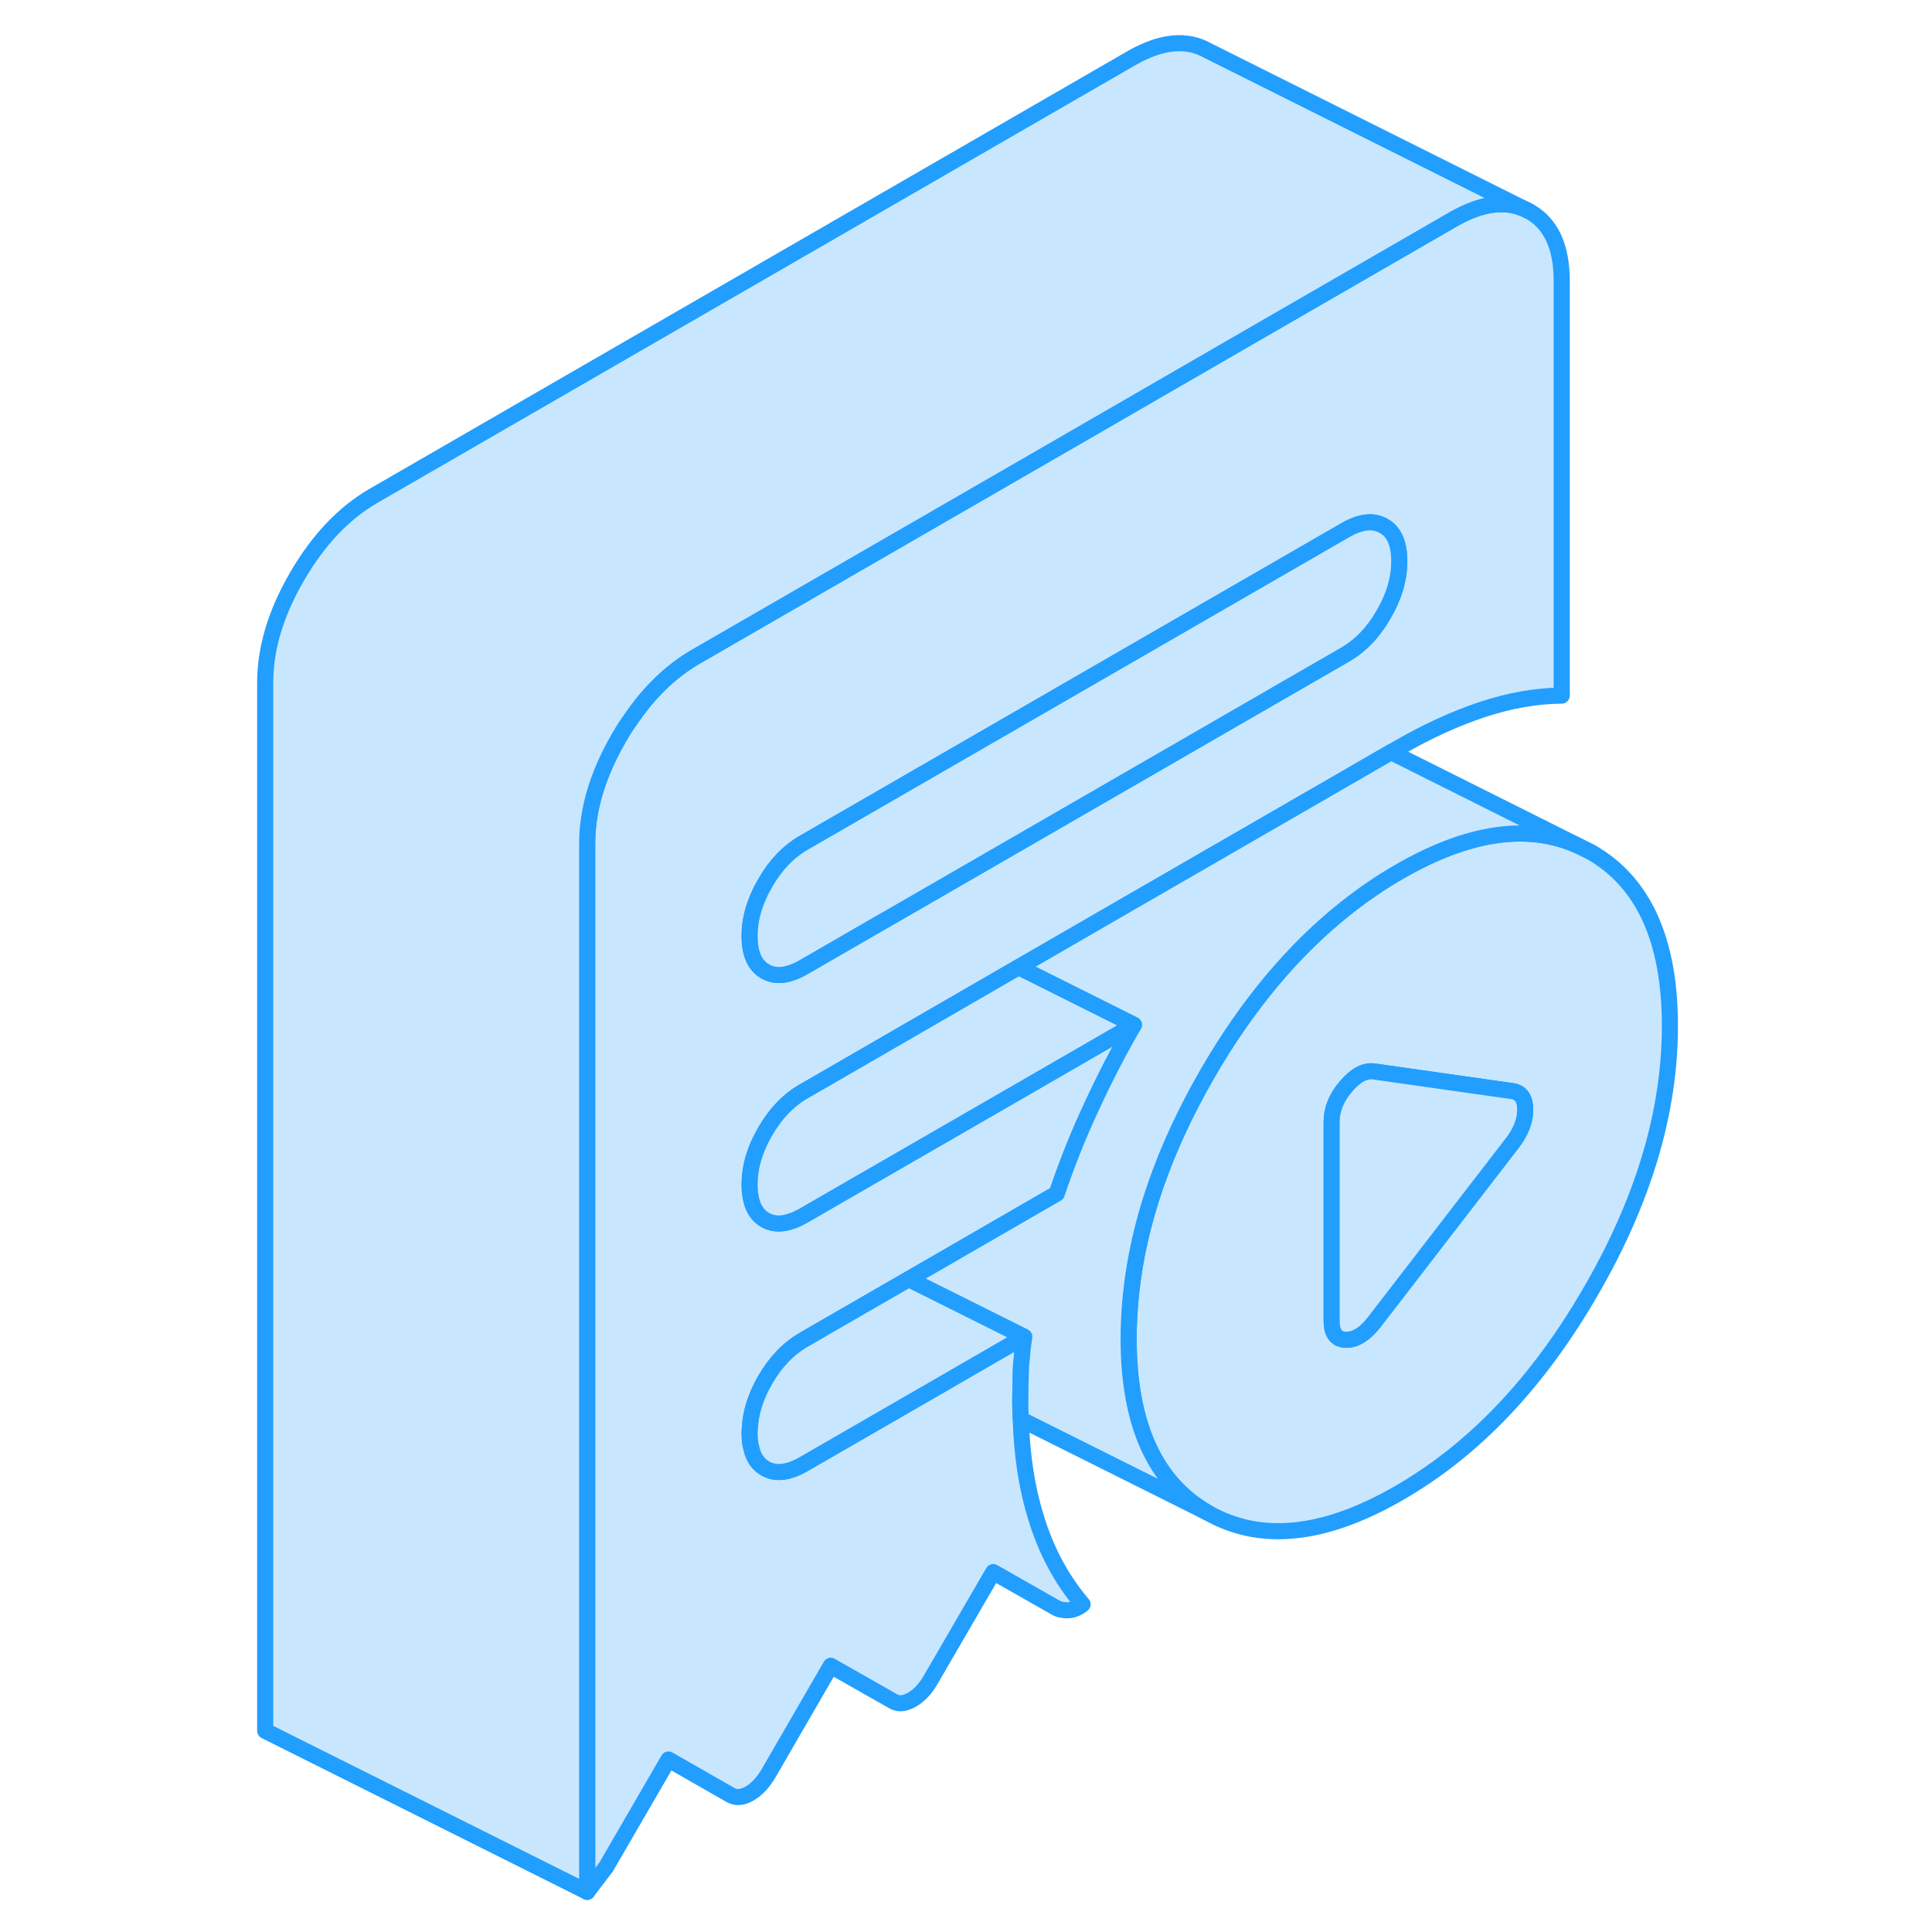 <svg width="48" height="48" viewBox="0 0 92 120" fill="#c8e7ff" xmlns="http://www.w3.org/2000/svg" stroke-width="1px" stroke-linecap="round" stroke-linejoin="round"><path d="M84.8 52.916L84.031 52.536C80.921 51.126 77.201 51.666 72.911 54.146C71.761 54.806 70.651 55.566 69.581 56.416C66.341 58.986 63.48 62.396 61.011 66.656C58.291 71.366 56.691 75.966 56.241 80.456C56.151 81.356 56.101 82.256 56.101 83.146C56.101 88.476 57.74 92.086 61.011 93.956C64.29 95.826 68.261 95.416 72.911 92.726C77.561 90.046 81.531 85.876 84.8 80.216C88.081 74.566 89.721 69.066 89.721 63.726C89.721 58.386 88.081 54.786 84.8 52.916ZM79.891 71.046L71.311 82.176C70.751 82.876 70.181 83.226 69.591 83.216C69.001 83.196 68.711 82.806 68.711 82.036V69.686C68.711 68.916 69.001 68.186 69.591 67.496C70.181 66.796 70.751 66.486 71.311 66.546L79.891 67.766C80.451 67.826 80.731 68.216 80.731 68.926C80.731 69.636 80.451 70.336 79.891 71.046Z" stroke="#229EFF" stroke-linejoin="round"/><path d="M80.731 68.926C80.731 69.626 80.451 70.336 79.891 71.046L71.311 82.176C70.751 82.876 70.181 83.226 69.591 83.216C69.001 83.196 68.711 82.806 68.711 82.036V69.686C68.711 68.916 69.001 68.186 69.591 67.496C70.181 66.796 70.751 66.486 71.311 66.546L79.891 67.766C80.451 67.826 80.731 68.216 80.731 68.926Z" stroke="#229EFF" stroke-linejoin="round"/><path d="M81.02 13.146C79.701 12.396 78.121 12.556 76.27 13.616L63.001 21.276L52.31 27.456L29.201 40.796C27.651 41.696 26.291 43.016 25.121 44.756C24.881 45.086 24.661 45.436 24.451 45.806C23.131 48.076 22.471 50.276 22.471 52.396V117.506L23.651 115.956L27.52 109.286L31.381 111.496C31.721 111.686 32.111 111.656 32.56 111.396C33.011 111.136 33.401 110.716 33.741 110.136L37.601 103.466L41.471 105.666C41.811 105.866 42.201 105.826 42.651 105.566C43.101 105.306 43.491 104.886 43.821 104.306L47.691 97.646L51.56 99.846C51.781 99.976 52.051 100.026 52.361 100.016C52.661 99.996 52.961 99.876 53.241 99.646C51.951 98.136 50.981 96.336 50.341 94.236C49.781 92.426 49.471 90.406 49.401 88.156C49.381 87.776 49.371 87.406 49.371 87.026C49.371 86.316 49.391 85.646 49.411 85.026C49.411 84.806 49.441 84.576 49.471 84.336C49.491 83.916 49.551 83.476 49.621 83.026L46.071 85.076L44.761 85.836L35.921 90.936C34.971 91.486 34.17 91.576 33.531 91.206C33.09 90.956 32.801 90.536 32.671 89.956C32.591 89.676 32.56 89.366 32.56 89.016C32.56 88.936 32.561 88.866 32.571 88.786C32.611 87.766 32.931 86.736 33.531 85.706C34.17 84.596 34.971 83.766 35.921 83.216L38.461 81.746L42.451 79.446L51.641 74.136C52.201 72.476 52.841 70.836 53.571 69.236C53.641 69.076 53.721 68.916 53.791 68.756C54.6 66.996 55.481 65.296 56.431 63.656L48.711 68.116L36.211 75.326L35.921 75.496C35.671 75.636 35.451 75.746 35.221 75.826H35.211C34.571 76.066 34.001 76.046 33.531 75.776C33.1 75.526 32.811 75.126 32.671 74.556C32.601 74.266 32.56 73.946 32.56 73.586C32.56 72.486 32.88 71.386 33.531 70.276C34.17 69.166 34.971 68.336 35.921 67.786L36.741 67.316L48.711 60.396L49.27 60.076L54.581 57.006L69.081 48.636L72.401 46.716L72.911 46.426C74.651 45.426 76.371 44.636 78.081 44.066C79.791 43.506 81.43 43.216 83.001 43.206V17.456C83.001 15.336 82.341 13.896 81.02 13.146ZM71.941 38.156C71.301 39.276 70.501 40.106 69.55 40.656L65.251 43.136L65.201 43.166L42.111 56.496L40.611 57.356L35.921 60.066C34.971 60.616 34.17 60.706 33.531 60.336C33.41 60.266 33.301 60.186 33.201 60.086C32.771 59.686 32.56 59.036 32.56 58.146C32.56 57.256 32.761 56.416 33.171 55.536C33.271 55.306 33.401 55.076 33.531 54.846C34.17 53.726 34.971 52.896 35.921 52.346L69.55 32.936C70.501 32.386 71.301 32.296 71.941 32.666C72.591 33.026 72.911 33.756 72.911 34.856C72.911 35.956 72.591 37.046 71.941 38.156Z" stroke="#229EFF" stroke-linejoin="round"/><path d="M72.911 34.856C72.911 35.946 72.591 37.046 71.941 38.156C71.301 39.276 70.501 40.106 69.55 40.656L65.251 43.136L65.201 43.166L42.111 56.496L40.611 57.356L35.921 60.066C34.971 60.616 34.17 60.706 33.531 60.336C33.41 60.266 33.301 60.186 33.201 60.086C32.771 59.686 32.56 59.036 32.56 58.146C32.56 57.256 32.761 56.416 33.171 55.536C33.271 55.306 33.401 55.076 33.531 54.846C34.17 53.726 34.971 52.896 35.921 52.346L69.55 32.936C70.501 32.386 71.301 32.296 71.941 32.666C72.591 33.026 72.911 33.756 72.911 34.856Z" stroke="#229EFF" stroke-linejoin="round"/><path d="M81.02 13.146C79.701 12.396 78.121 12.556 76.27 13.616L63.001 21.276L52.31 27.456L29.201 40.796C27.651 41.696 26.291 43.016 25.121 44.756C24.881 45.086 24.661 45.436 24.451 45.806C23.131 48.076 22.471 50.276 22.471 52.396V117.506L2.471 107.506V42.396C2.471 40.276 3.131 38.076 4.451 35.806C5.771 33.536 7.351 31.866 9.201 30.796L56.27 3.616C58.12 2.556 59.7 2.396 61.02 3.146L81.02 13.146Z" stroke="#229EFF" stroke-linejoin="round"/><path d="M49.621 83.026L46.071 85.076L44.761 85.836L35.921 90.936C34.971 91.486 34.17 91.576 33.531 91.206C33.09 90.956 32.801 90.536 32.671 89.956C32.591 89.676 32.56 89.366 32.56 89.016C32.56 88.936 32.561 88.866 32.571 88.786C32.611 87.766 32.931 86.736 33.531 85.706C34.17 84.596 34.971 83.766 35.921 83.216L38.461 81.746L42.451 79.446L49.621 83.026Z" stroke="#229EFF" stroke-linejoin="round"/><path d="M84.031 52.536C80.921 51.126 77.201 51.666 72.911 54.146C71.761 54.806 70.651 55.566 69.581 56.416C66.341 58.986 63.48 62.396 61.011 66.656C58.291 71.366 56.691 75.966 56.241 80.456C56.151 81.356 56.101 82.256 56.101 83.146C56.101 88.476 57.74 92.086 61.011 93.956L49.401 88.156C49.381 87.776 49.371 87.406 49.371 87.026C49.371 86.316 49.391 85.646 49.411 85.026C49.411 84.806 49.441 84.576 49.471 84.336C49.491 83.916 49.551 83.476 49.621 83.026L42.451 79.446L51.641 74.136C52.201 72.476 52.841 70.836 53.571 69.236C53.641 69.076 53.721 68.916 53.791 68.756C54.6 66.996 55.481 65.296 56.431 63.656L49.27 60.076L54.581 57.006L69.081 48.636L72.401 46.716L84.031 52.536Z" stroke="#229EFF" stroke-linejoin="round"/><path d="M56.431 63.656L48.711 68.116L36.211 75.326L35.921 75.496C35.671 75.636 35.451 75.746 35.221 75.826H35.211C34.571 76.066 34.001 76.046 33.531 75.776C33.1 75.526 32.811 75.126 32.671 74.556C32.601 74.266 32.56 73.946 32.56 73.586C32.56 72.486 32.88 71.386 33.531 70.276C34.17 69.166 34.971 68.336 35.921 67.786L36.741 67.316L48.711 60.396L49.27 60.076L56.431 63.656Z" stroke="#229EFF" stroke-linejoin="round"/></svg>
